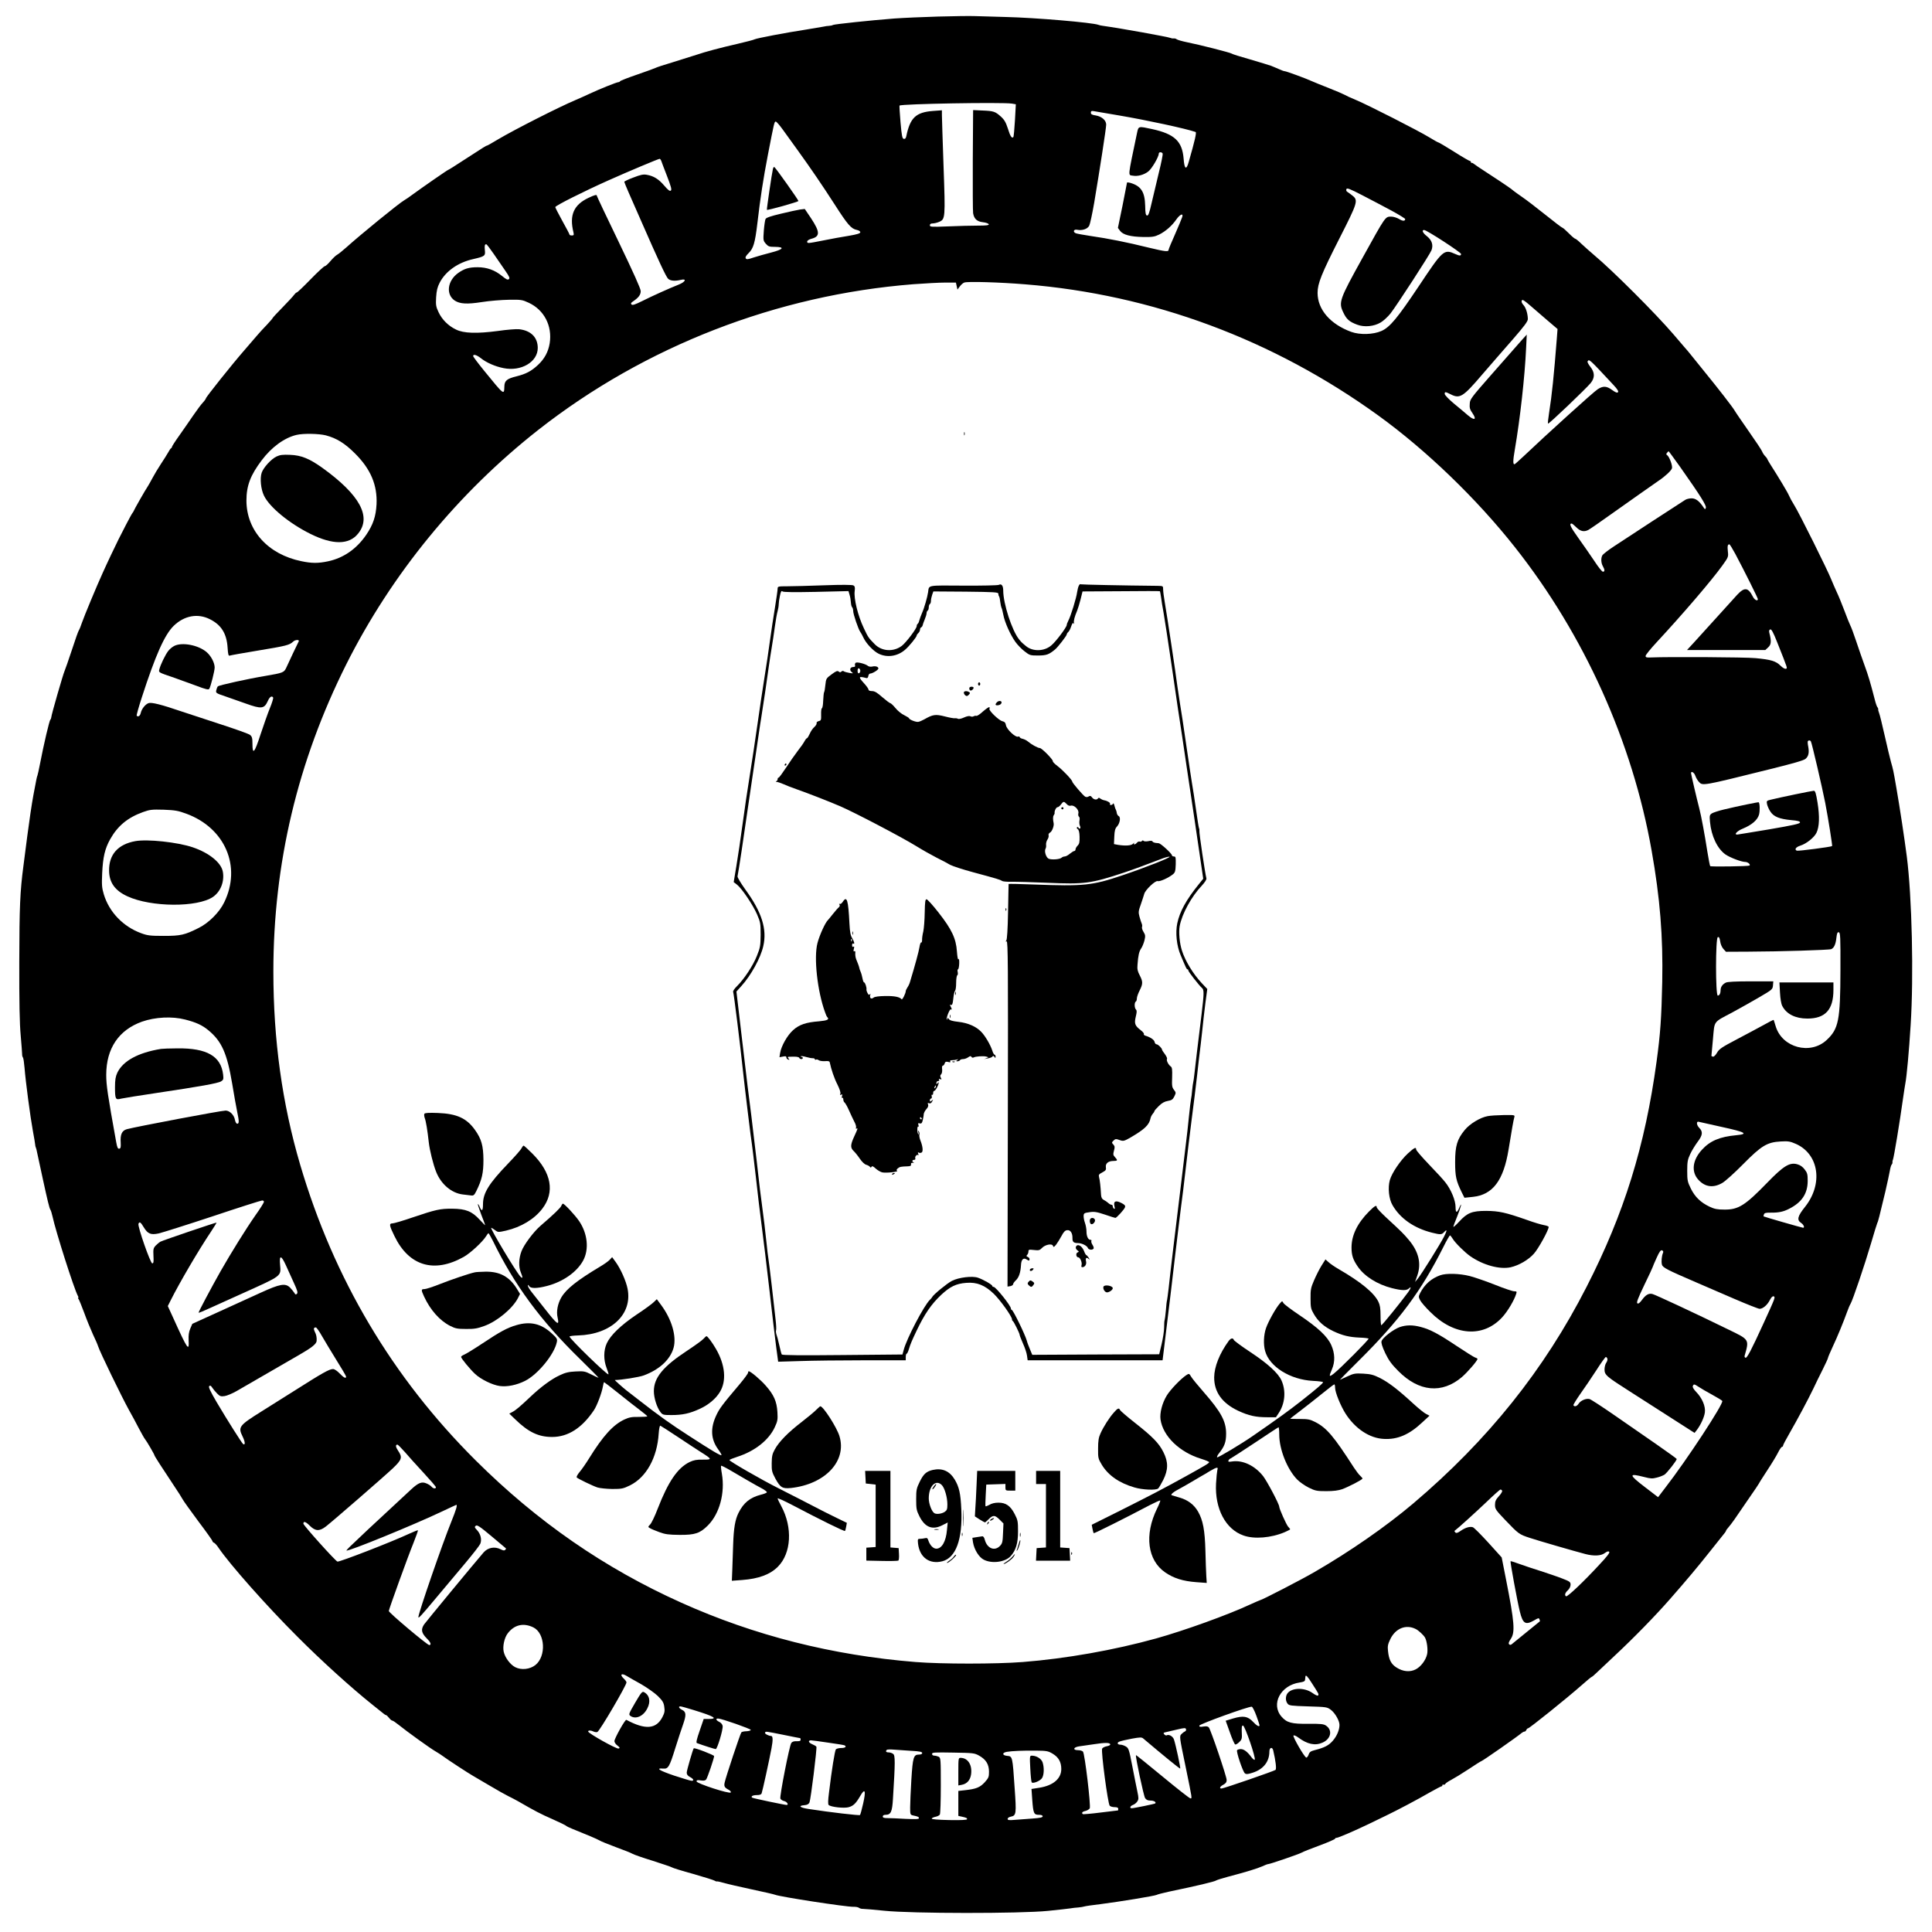 <?xml version="1.0" standalone="no"?>
<!DOCTYPE svg PUBLIC "-//W3C//DTD SVG 20010904//EN"
 "http://www.w3.org/TR/2001/REC-SVG-20010904/DTD/svg10.dtd">
<svg version="1.0" xmlns="http://www.w3.org/2000/svg"
 width="1764pt" height="1764pt" viewBox="0 0 1764 1764"
 preserveAspectRatio="xMidYMid meet">

<g transform="translate(0,1764) scale(0.1,-0.1)"
fill="#000000" stroke="none">
<path d="M8570 17489 c-140 -4 -322 -12 -405 -18 -221 -17 -548 -52 -560 -59
-5 -4 -21 -7 -35 -8 -14 0 -36 -4 -50 -7 -14 -3 -86 -15 -160 -27 -179 -27
-451 -79 -470 -89 -8 -5 -78 -23 -155 -41 -162 -37 -296 -73 -375 -100 -30
-10 -125 -40 -210 -66 -85 -25 -159 -50 -165 -54 -5 -3 -80 -31 -165 -60 -85
-29 -156 -57 -158 -61 -2 -5 -9 -9 -15 -9 -16 0 -177 -65 -262 -105 -38 -18
-99 -45 -134 -60 -145 -61 -551 -267 -703 -357 -53 -32 -99 -58 -103 -58 -7 0
-21 -9 -228 -143 -65 -43 -120 -77 -123 -77 -6 0 -238 -161 -324 -224 -30 -23
-66 -47 -80 -55 -46 -26 -397 -312 -527 -429 -35 -31 -73 -62 -85 -68 -13 -7
-40 -33 -61 -58 -21 -25 -44 -46 -51 -46 -7 0 -66 -54 -130 -120 -64 -66 -121
-120 -126 -120 -5 0 -16 -10 -24 -21 -8 -12 -55 -63 -105 -114 -50 -51 -91
-95 -91 -98 0 -3 -24 -31 -52 -61 -29 -30 -70 -74 -90 -98 -20 -24 -73 -85
-118 -137 -110 -126 -350 -427 -350 -438 0 -4 -12 -22 -27 -38 -16 -16 -55
-69 -88 -117 -33 -48 -90 -131 -127 -183 -38 -53 -68 -100 -68 -105 0 -4 -3
-10 -7 -12 -5 -1 -17 -19 -27 -38 -11 -19 -41 -68 -68 -108 -26 -40 -60 -96
-75 -125 -15 -28 -35 -64 -44 -78 -21 -30 -129 -220 -129 -226 0 -2 -5 -9 -10
-16 -6 -7 -32 -55 -59 -107 -27 -52 -58 -113 -69 -135 -19 -37 -109 -226 -144
-305 -55 -120 -171 -400 -189 -453 -11 -34 -25 -67 -29 -72 -5 -6 -34 -87 -64
-180 -31 -94 -61 -179 -66 -190 -12 -24 -122 -404 -122 -425 -1 -8 -4 -17 -8
-20 -9 -7 -60 -223 -96 -410 -9 -47 -19 -92 -22 -100 -7 -19 -7 -20 -37 -179
-14 -74 -39 -243 -56 -375 -17 -133 -33 -254 -35 -271 -31 -234 -37 -376 -38
-875 -1 -375 3 -568 13 -675 7 -82 13 -159 13 -170 -1 -10 3 -24 7 -30 5 -5
11 -48 15 -95 10 -127 53 -450 76 -575 11 -60 21 -117 21 -125 0 -8 3 -22 7
-30 3 -8 7 -22 8 -30 2 -8 8 -37 14 -65 6 -27 25 -113 41 -190 42 -193 60
-268 69 -280 4 -5 13 -32 19 -60 31 -143 196 -659 231 -725 6 -11 8 -20 4 -20
-3 0 -2 -6 4 -12 5 -7 28 -63 51 -125 22 -61 58 -149 79 -195 22 -46 43 -94
47 -108 14 -48 217 -466 283 -585 25 -44 65 -118 89 -165 25 -47 50 -92 57
-100 16 -19 86 -140 86 -147 0 -7 66 -109 175 -273 39 -58 76 -116 83 -130 7
-14 71 -103 142 -199 72 -95 130 -177 130 -182 0 -6 6 -12 14 -15 8 -3 27 -24
42 -47 101 -149 438 -530 719 -810 221 -222 493 -468 687 -623 51 -41 98 -79
105 -84 7 -6 15 -10 19 -10 3 0 15 -11 26 -25 11 -14 24 -25 30 -25 6 0 31
-17 57 -38 70 -57 290 -216 338 -243 22 -13 52 -32 65 -42 38 -29 240 -161
278 -182 19 -11 89 -52 155 -91 66 -39 140 -81 165 -93 25 -12 65 -33 90 -47
154 -89 207 -117 315 -164 66 -29 122 -57 125 -61 3 -4 28 -16 55 -27 123 -49
229 -94 249 -106 11 -8 80 -35 151 -62 72 -26 139 -53 150 -60 11 -7 94 -36
185 -64 91 -29 170 -56 175 -60 6 -5 93 -32 195 -60 102 -29 190 -57 196 -62
7 -5 16 -8 20 -6 5 1 34 -5 64 -14 30 -9 143 -35 250 -58 107 -23 205 -45 217
-50 47 -19 646 -111 716 -110 22 1 45 -4 51 -10 7 -5 24 -10 37 -9 13 0 101
-7 194 -17 248 -26 1238 -27 1495 -1 96 10 189 20 205 23 17 3 48 7 70 8 22 2
47 6 55 9 8 3 74 13 145 21 179 23 497 75 516 85 9 5 60 18 115 30 255 53 415
91 429 102 6 4 53 19 105 33 168 44 271 76 316 96 23 11 47 20 53 20 17 0 285
92 306 105 11 7 84 36 163 65 78 29 142 57 142 62 0 4 6 8 14 8 16 0 164 64
291 125 50 24 124 60 165 80 96 46 284 145 401 213 50 28 96 52 100 52 5 0 9
5 9 11 0 5 4 8 9 4 6 -3 13 1 18 8 4 7 28 23 53 36 25 13 96 56 158 97 61 41
114 74 117 74 9 0 326 221 372 260 7 5 17 10 23 10 6 0 13 7 16 15 4 8 11 15
16 15 13 0 361 280 484 389 51 45 94 81 98 81 3 0 26 19 50 43 24 23 95 89
156 147 176 164 373 366 508 520 149 170 255 296 365 435 70 88 131 165 137
172 5 7 10 15 10 18 0 3 9 16 20 28 11 12 36 45 55 72 19 28 77 112 129 188
53 76 96 140 96 142 0 3 34 56 75 119 41 62 86 136 100 165 14 28 30 51 36 51
5 0 9 5 9 11 0 6 26 56 58 111 73 127 172 312 218 408 19 41 57 119 85 174 27
54 49 102 49 107 0 5 19 51 43 102 43 91 98 225 133 322 10 28 23 59 30 70 20
32 132 364 188 555 28 96 54 180 57 185 7 11 19 59 73 285 18 80 37 165 41
190 4 25 11 50 16 56 6 7 9 16 8 20 -1 5 0 16 4 24 10 26 62 341 93 564 9 61
18 122 21 136 12 62 33 287 48 530 29 449 12 1174 -35 1540 -22 169 -64 448
-95 625 -28 163 -29 166 -50 240 -8 28 -33 133 -56 235 -23 102 -46 196 -52
210 -6 14 -9 29 -8 34 1 4 -2 13 -8 20 -5 6 -16 38 -24 71 -39 151 -59 219
-93 311 -20 55 -54 153 -76 219 -22 66 -46 131 -54 145 -7 14 -32 75 -54 135
-23 61 -54 137 -70 170 -15 33 -38 85 -50 115 -30 78 -297 615 -338 678 -19
30 -40 69 -48 88 -12 29 -95 167 -173 289 -14 22 -25 43 -26 46 0 3 -8 14 -18
24 -10 10 -23 29 -28 43 -5 13 -60 96 -122 184 -61 88 -120 173 -130 191 -21
35 -144 194 -285 367 -51 63 -104 129 -117 145 -13 17 -38 46 -55 65 -17 19
-62 72 -101 118 -161 188 -557 584 -724 723 -38 33 -91 79 -117 104 -25 25
-50 45 -55 45 -5 0 -32 22 -59 50 -27 27 -53 50 -57 50 -5 0 -76 54 -158 120
-82 66 -178 139 -212 162 -34 24 -67 47 -74 53 -7 5 -18 15 -25 20 -22 17
-156 107 -242 162 -45 29 -88 58 -96 65 -8 7 -18 12 -22 11 -5 -2 -8 2 -8 7 0
6 -4 10 -9 10 -5 0 -71 38 -145 85 -75 47 -139 85 -144 85 -4 0 -41 21 -82 46
-96 59 -559 295 -669 341 -47 19 -94 41 -105 48 -12 7 -75 34 -141 60 -66 26
-138 55 -160 65 -54 25 -232 90 -245 90 -6 0 -27 7 -48 17 -20 9 -39 17 -42
18 -3 1 -18 7 -34 14 -16 6 -102 32 -190 58 -89 25 -166 49 -171 54 -12 9
-290 80 -410 104 -44 9 -85 21 -92 27 -6 5 -17 8 -25 7 -7 -1 -20 0 -28 4 -33
12 -447 87 -625 112 -11 1 -27 5 -35 8 -52 21 -581 66 -850 72 -107 3 -231 7
-275 8 -44 2 -195 0 -335 -4z m670 -795 l35 -6 -8 -146 c-5 -81 -11 -150 -15
-154 -14 -14 -28 8 -50 79 -18 55 -31 79 -63 108 -52 47 -67 52 -169 56 l-85
4 -3 -455 c-1 -250 0 -469 3 -487 9 -52 36 -76 90 -82 27 -3 50 -12 53 -18 3
-10 -22 -13 -101 -13 -57 0 -179 -3 -270 -7 -151 -6 -167 -5 -167 10 0 11 8
17 25 17 14 0 41 6 59 14 57 24 58 33 41 507 -8 233 -15 444 -15 468 l0 44
-81 -6 c-157 -12 -209 -62 -244 -230 -4 -20 -11 -27 -23 -25 -14 3 -19 26 -30
152 -7 82 -11 150 -9 152 16 16 939 32 1027 18z m983 -109 c247 -42 604 -119
693 -150 11 -3 -6 -77 -62 -272 -22 -80 -40 -69 -47 28 -13 159 -82 225 -286
270 -128 28 -126 28 -139 -33 -87 -417 -84 -384 -39 -392 45 -8 101 7 141 38
32 24 96 133 96 163 0 17 29 17 36 0 2 -7 -13 -85 -35 -172 -21 -88 -51 -213
-66 -278 -21 -92 -30 -117 -42 -115 -12 2 -16 21 -17 88 -3 128 -37 182 -138
211 -15 4 -28 5 -28 1 0 -3 -19 -98 -41 -210 l-42 -203 20 -27 c27 -36 95 -54
213 -56 82 -1 102 2 145 23 59 30 116 80 156 138 33 47 66 60 53 21 -4 -13
-33 -83 -65 -156 -33 -73 -59 -137 -59 -142 0 -21 -27 -18 -182 19 -197 49
-374 84 -528 106 -63 9 -125 21 -137 25 -30 12 -20 39 12 32 47 -9 94 7 110
37 8 16 28 109 45 207 50 297 110 684 110 716 0 40 -41 75 -96 84 -34 5 -44
11 -44 25 0 15 6 18 28 14 15 -3 121 -21 235 -40z m-3076 -128 c28 -39 89
-124 135 -187 119 -165 219 -311 341 -500 116 -181 149 -219 199 -229 19 -4
33 -13 33 -21 0 -11 -28 -20 -105 -33 -58 -9 -162 -28 -231 -42 -147 -29 -149
-29 -149 -10 0 8 16 19 39 25 80 21 79 62 -5 189 l-56 83 -43 -5 c-23 -4 -102
-20 -174 -38 -93 -22 -134 -36 -141 -48 -5 -10 -12 -58 -16 -107 -6 -86 -6
-91 18 -119 23 -26 32 -29 84 -29 93 -1 77 -23 -36 -52 -52 -13 -124 -34 -159
-45 -52 -18 -65 -19 -72 -8 -6 10 3 25 26 48 44 42 59 94 80 271 27 232 54
408 96 625 57 294 59 305 72 305 7 0 35 -33 64 -73z m-1110 -284 c3 -10 27
-73 53 -140 37 -96 45 -125 35 -133 -9 -8 -25 4 -60 45 -50 59 -96 88 -159 99
-32 6 -56 1 -123 -25 -46 -17 -83 -35 -83 -39 0 -4 18 -47 39 -96 22 -49 74
-168 116 -264 158 -361 227 -509 246 -526 21 -19 64 -22 117 -9 55 13 40 -19
-20 -43 -81 -32 -244 -105 -337 -152 -63 -31 -86 -39 -95 -30 -8 9 -5 16 14
28 50 34 70 60 70 94 0 22 -66 168 -200 447 -110 227 -200 418 -200 422 0 15
-18 10 -76 -17 -136 -64 -177 -158 -138 -316 5 -24 3 -28 -15 -28 -11 0 -21 3
-21 8 0 4 -29 60 -65 124 -36 65 -65 122 -65 127 0 13 259 143 485 244 181 81
455 196 468 197 4 0 10 -8 14 -17z m6666 -455 c70 -38 127 -73 127 -78 0 -20
-23 -20 -55 0 -20 12 -52 22 -72 22 -56 0 -49 9 -263 -377 -210 -379 -220
-405 -175 -498 29 -62 55 -85 128 -112 64 -24 151 -16 212 20 25 14 66 52 91
83 58 75 359 538 374 577 18 48 4 91 -40 127 -40 31 -52 58 -27 58 23 0 337
-204 337 -219 0 -18 -14 -18 -53 0 -103 46 -112 38 -331 -291 -198 -296 -265
-377 -343 -412 -75 -33 -196 -37 -276 -8 -191 70 -307 204 -307 356 0 85 35
173 199 496 166 326 173 348 122 390 -15 12 -36 28 -46 34 -12 6 -16 16 -12
27 5 13 28 5 144 -55 76 -39 195 -102 266 -140z m-8196 -395 c33 -49 81 -118
106 -154 38 -55 44 -69 33 -78 -10 -9 -24 -2 -62 29 -66 54 -138 80 -223 80
-79 0 -120 -12 -177 -52 -100 -71 -115 -198 -31 -253 47 -30 112 -34 246 -13
69 11 180 20 246 21 113 2 124 0 182 -27 141 -65 217 -211 192 -370 -13 -79
-47 -142 -107 -198 -60 -56 -108 -82 -196 -104 -89 -22 -110 -40 -111 -94 -2
-79 -2 -79 -182 142 -57 70 -103 131 -103 137 0 20 32 11 70 -19 51 -41 131
-76 207 -91 161 -33 313 56 313 184 0 96 -62 159 -170 171 -25 3 -112 -4 -195
-16 -190 -25 -311 -22 -381 13 -70 33 -128 91 -159 157 -24 51 -27 66 -23 137
4 61 11 92 32 133 54 105 167 185 305 216 108 25 114 29 108 82 -4 42 -1 54
13 54 4 0 34 -39 67 -87z m4853 -279 c1160 -93 2264 -503 3225 -1198 438 -317
897 -759 1246 -1201 634 -802 1074 -1779 1249 -2771 77 -434 105 -785 97
-1199 -7 -330 -17 -474 -52 -730 -105 -769 -296 -1385 -639 -2055 -387 -758
-900 -1398 -1581 -1976 -248 -210 -579 -440 -901 -626 -114 -67 -484 -258
-498 -258 -3 0 -43 -18 -90 -39 -203 -95 -606 -240 -861 -311 -382 -106 -822
-184 -1217 -215 -243 -19 -741 -19 -978 0 -759 61 -1473 242 -2140 542 -701
315 -1315 740 -1876 1298 -761 757 -1296 1659 -1603 2700 -165 560 -245 1140
-245 1765 0 986 222 1919 666 2805 414 824 1018 1562 1753 2140 974 764 2178
1232 3425 1330 107 8 239 15 292 15 l96 0 7 -32 7 -32 21 28 c11 15 29 32 41
36 26 12 326 3 556 -16z m4773 -333 l88 -75 -6 -80 c-27 -344 -45 -522 -71
-685 -8 -51 -13 -96 -10 -99 7 -6 346 318 390 371 39 49 38 96 -4 149 -17 21
-28 43 -25 48 15 24 13 25 235 -213 38 -40 50 -61 43 -68 -8 -8 -23 -2 -53 20
-51 37 -82 39 -131 8 -33 -19 -476 -421 -677 -612 -41 -38 -77 -71 -82 -73
-17 -6 -17 29 1 133 48 279 91 664 103 925 l6 125 -41 -45 c-22 -25 -68 -77
-102 -116 -34 -39 -123 -140 -198 -225 -158 -180 -177 -205 -179 -239 -4 -45
0 -57 26 -95 39 -58 16 -67 -43 -17 -26 23 -85 72 -130 109 -45 38 -82 76 -82
86 -1 22 6 21 54 -3 84 -43 113 -25 287 179 79 91 205 237 281 323 106 122
137 164 137 185 -1 50 -18 104 -40 128 -14 15 -20 30 -16 40 5 14 20 5 79 -46
39 -34 112 -96 160 -138z m-11158 -1046 c98 -26 173 -72 266 -165 144 -143
205 -289 197 -464 -6 -111 -31 -186 -94 -279 -89 -130 -208 -212 -349 -242
-90 -19 -148 -19 -243 1 -304 62 -501 279 -502 553 0 135 36 232 140 369 90
120 207 205 317 231 62 15 204 12 268 -4z m12368 -292 c181 -257 240 -350 232
-370 -6 -16 -8 -16 -23 7 -37 55 -69 80 -107 80 -19 0 -46 -6 -58 -14 -43 -27
-553 -359 -650 -424 -54 -35 -102 -73 -107 -83 -14 -25 -12 -70 5 -99 18 -32
19 -50 0 -50 -8 0 -43 44 -78 98 -36 53 -101 148 -146 210 -73 102 -87 132
-61 132 4 0 24 -16 43 -35 37 -37 71 -44 110 -23 12 6 105 70 207 143 173 123
384 271 433 305 60 40 118 94 123 115 6 25 -25 107 -45 120 -9 5 -9 10 0 21 6
8 13 14 14 14 2 0 50 -66 108 -147z m501 -790 c85 -160 206 -403 206 -413 0
-23 -31 -8 -46 23 -43 85 -76 88 -144 15 -26 -29 -113 -124 -192 -212 -78 -87
-171 -188 -204 -225 l-61 -66 357 0 358 0 27 25 c27 26 30 55 10 131 -5 19 -2
28 8 32 11 4 27 -25 65 -121 98 -247 93 -232 78 -238 -9 -3 -29 8 -49 28 -42
42 -88 56 -229 69 -93 9 -793 13 -958 6 -36 -2 -45 1 -45 14 0 9 46 66 101
125 234 252 501 563 598 698 57 79 58 82 52 132 -5 48 -2 64 14 64 4 0 28 -39
54 -87z m-13927 -597 c104 -52 153 -132 161 -259 4 -62 8 -77 19 -73 8 3 124
24 258 46 261 43 288 50 322 82 20 19 61 19 50 1 -3 -5 -26 -53 -52 -108 -26
-55 -54 -115 -62 -133 -20 -42 -29 -46 -188 -73 -163 -27 -425 -85 -436 -96
-4 -4 -11 -20 -14 -34 -6 -26 -4 -28 82 -57 48 -17 133 -47 188 -66 142 -51
168 -48 200 23 17 39 37 52 49 32 3 -5 -10 -49 -30 -97 -20 -49 -58 -158 -86
-242 -54 -167 -73 -188 -73 -83 0 53 -4 66 -22 81 -12 10 -136 54 -275 99
-139 45 -298 98 -353 116 -181 62 -273 85 -299 75 -30 -11 -63 -53 -71 -90 -6
-27 -23 -38 -37 -25 -3 4 18 79 47 168 125 386 208 572 291 653 97 94 221 116
331 60z m14617 -1115 c9 -14 103 -418 131 -561 27 -140 67 -392 63 -395 -10
-8 -309 -47 -322 -42 -25 10 -9 33 32 46 55 17 126 74 147 117 27 56 30 149
10 275 -14 86 -21 109 -34 109 -15 0 -306 -60 -395 -82 -36 -9 -38 -11 -32
-41 4 -17 17 -48 31 -68 30 -46 83 -67 190 -77 60 -5 80 -11 80 -21 0 -12 -64
-26 -280 -63 -154 -26 -286 -47 -293 -48 -33 -1 -2 33 50 54 83 34 135 79 149
129 9 35 7 102 -3 112 -3 3 -189 -35 -318 -66 -46 -11 -95 -27 -109 -35 -22
-15 -23 -21 -18 -78 12 -131 68 -246 142 -298 43 -29 145 -68 181 -68 23 0 51
-25 37 -33 -12 -7 -351 -12 -358 -5 -3 3 -15 63 -26 132 -24 155 -55 323 -74
396 -24 92 -75 311 -75 321 0 23 30 5 39 -24 7 -19 21 -43 32 -55 35 -38 26
-40 649 115 211 52 312 81 326 95 27 24 34 56 24 111 -5 23 -6 45 -4 49 7 11
22 10 28 -1z m-14834 -660 c355 -130 507 -483 347 -810 -43 -90 -141 -188
-232 -233 -129 -65 -165 -73 -320 -73 -123 0 -148 3 -205 24 -165 60 -293 193
-342 355 -18 61 -20 84 -15 195 7 146 25 222 72 307 69 123 160 199 302 250
62 22 79 24 188 21 103 -4 132 -9 205 -36z m15104 -1431 c-1 -456 -17 -534
-125 -635 -149 -140 -407 -71 -466 124 -9 31 -18 57 -19 59 -1 2 -42 -19 -90
-46 -49 -27 -160 -86 -247 -132 -137 -72 -161 -88 -180 -122 -12 -21 -28 -37
-36 -36 -8 2 -15 5 -15 8 0 3 6 72 14 153 16 172 -2 148 180 245 63 34 171 95
240 135 122 71 125 74 128 110 l3 37 -206 0 c-138 0 -214 -4 -228 -12 -30 -15
-46 -39 -47 -65 0 -32 -10 -53 -26 -53 -21 0 -21 525 0 533 11 5 17 -5 22 -38
3 -25 16 -55 30 -70 l23 -25 203 1 c292 1 740 15 758 23 26 11 41 46 47 103 5
42 9 53 22 51 14 -3 16 -39 15 -348z m-15113 -449 c101 -26 155 -51 212 -98
122 -101 170 -210 217 -488 17 -104 38 -221 46 -258 18 -85 18 -107 0 -107 -8
0 -17 15 -21 36 -8 44 -48 84 -85 84 -40 0 -817 -147 -902 -170 -45 -13 -61
-48 -56 -122 2 -42 0 -53 -13 -56 -13 -2 -19 10 -28 60 -78 432 -91 519 -91
614 0 241 114 410 327 486 120 42 275 50 394 19z m14032 -981 c216 -47 245
-64 130 -75 -151 -14 -239 -51 -314 -133 -87 -95 -99 -202 -31 -275 61 -66
136 -75 217 -28 28 16 113 93 190 171 168 170 219 201 344 208 69 4 85 1 140
-23 210 -95 248 -366 81 -575 -68 -85 -76 -119 -35 -146 23 -15 35 -44 18 -44
-9 0 -357 100 -361 104 -1 2 0 10 4 19 4 12 19 16 62 15 70 -1 115 8 167 35
115 58 169 137 170 253 0 62 -3 75 -28 107 -18 24 -41 40 -68 47 -69 19 -125
-15 -275 -170 -201 -207 -262 -245 -389 -244 -65 0 -90 5 -135 26 -81 38 -134
89 -172 166 -30 61 -33 74 -33 162 0 82 4 103 27 152 14 31 45 81 67 111 48
63 51 94 15 130 -26 27 -27 64 -1 54 6 -2 101 -23 210 -47z m-13313 -683 c0
-7 -34 -62 -77 -122 -90 -129 -222 -342 -318 -510 -85 -150 -206 -378 -202
-381 2 -2 46 16 98 40 51 23 186 84 299 135 370 167 356 156 347 264 -8 90 10
89 53 -5 18 -40 51 -113 73 -161 32 -69 38 -90 28 -100 -10 -9 -15 -8 -23 8
-7 11 -25 33 -40 49 -43 42 -91 34 -268 -47 -80 -36 -253 -115 -384 -175
l-240 -109 -19 -44 c-13 -31 -17 -62 -15 -103 6 -112 -8 -92 -142 204 l-48
105 25 50 c82 164 257 462 369 629 29 44 52 81 51 83 -4 3 -488 -161 -512
-174 -11 -6 -31 -23 -44 -36 -21 -23 -23 -33 -20 -94 3 -55 1 -68 -11 -68 -17
0 -135 338 -126 361 9 23 20 16 48 -31 37 -61 64 -72 136 -57 31 7 253 77 492
156 239 80 443 145 453 145 9 1 17 -5 17 -12z m12774 -466 c-12 -27 -17 -79
-10 -107 7 -28 47 -48 316 -164 74 -32 230 -99 345 -149 116 -50 220 -91 231
-91 30 0 71 35 94 81 13 25 25 36 34 33 17 -7 17 -8 -91 -244 -113 -247 -152
-322 -166 -317 -7 3 -10 11 -8 18 43 149 44 147 -142 237 -321 157 -674 321
-699 327 -34 9 -62 -7 -97 -55 -19 -26 -32 -36 -41 -30 -10 6 4 44 63 167 43
88 77 162 77 165 0 3 16 40 35 82 26 58 38 74 50 70 10 -4 14 -12 9 -23z
m-12245 -759 c24 -42 84 -141 132 -219 49 -78 89 -146 89 -152 0 -21 -21 -11
-59 29 -22 23 -47 40 -60 40 -34 0 -93 -33 -356 -200 -71 -45 -206 -130 -299
-188 -204 -128 -214 -141 -171 -228 24 -49 26 -82 5 -69 -11 7 -145 219 -242
383 -59 101 -76 138 -68 146 9 8 16 5 28 -14 9 -14 29 -38 45 -54 24 -24 33
-28 67 -23 22 3 72 24 112 47 127 74 449 260 564 326 122 70 163 103 165 131
2 32 -3 58 -17 84 -13 27 -10 39 10 39 6 0 31 -35 55 -78z m11737 -207 c3 -8
-1 -24 -10 -37 -9 -12 -16 -40 -16 -61 0 -51 15 -64 235 -204 99 -64 272 -174
384 -246 l203 -130 19 24 c37 48 69 118 75 162 8 56 -25 133 -80 189 -22 23
-34 43 -30 52 8 21 13 20 54 -7 19 -13 74 -45 122 -71 48 -26 90 -52 93 -57
15 -23 -326 -542 -519 -791 l-67 -88 -120 92 c-150 115 -151 129 -6 92 58 -15
74 -16 115 -5 26 6 57 19 70 27 22 15 113 130 111 143 0 3 -82 62 -181 131
-100 69 -274 189 -387 268 -113 78 -215 145 -228 148 -31 8 -81 -13 -100 -43
-15 -23 -37 -30 -47 -14 -3 4 26 51 63 104 38 53 104 151 147 217 42 66 81
120 86 120 5 0 11 -7 14 -15z m-10980 -852 c32 -38 109 -123 171 -190 62 -67
113 -126 113 -132 0 -17 -26 -13 -41 6 -8 9 -28 22 -46 29 -42 18 -73 6 -138
-54 -27 -26 -111 -103 -185 -172 -74 -69 -169 -157 -210 -195 -41 -39 -103
-97 -137 -130 -35 -32 -61 -60 -60 -62 13 -12 613 233 876 358 68 32 125 59
127 59 12 0 -1 -44 -45 -153 -83 -205 -301 -836 -301 -872 0 -15 27 14 164
178 79 95 199 237 266 317 67 80 128 158 135 174 16 38 4 90 -30 126 -22 23
-24 29 -11 39 12 10 37 -6 143 -95 70 -59 130 -109 132 -111 3 -2 0 -8 -6 -14
-8 -8 -20 -6 -41 5 -55 28 -117 17 -157 -29 -74 -85 -524 -630 -543 -657 -31
-47 -24 -78 26 -129 35 -34 43 -59 21 -59 -18 0 -369 295 -369 311 0 14 174
496 224 618 25 63 44 116 42 119 -2 2 -39 -13 -83 -33 -161 -75 -636 -259
-652 -253 -21 8 -311 331 -311 346 0 26 21 19 58 -18 51 -51 89 -53 148 -7 69
54 533 457 611 531 83 79 89 100 48 160 -23 34 -26 56 -6 56 4 0 34 -30 67
-67z m10019 -353 c4 -6 -9 -29 -29 -50 -29 -32 -36 -48 -36 -80 0 -38 7 -48
93 -138 123 -129 128 -132 226 -164 78 -26 410 -122 506 -147 76 -20 143 -17
176 8 22 16 34 20 42 12 7 -7 -20 -43 -92 -119 -138 -150 -290 -294 -302 -287
-16 10 -10 31 16 55 15 14 25 35 25 51 0 25 -7 30 -77 57 -43 17 -130 46 -194
67 -64 20 -151 49 -195 65 -43 16 -80 28 -82 25 -5 -4 63 -373 85 -460 27
-110 51 -125 130 -80 38 23 44 24 49 10 4 -9 5 -17 3 -19 -7 -6 -243 -198
-257 -209 -9 -7 -16 -7 -23 0 -8 8 -3 22 15 49 41 60 34 150 -43 541 l-40 203
-122 135 c-68 74 -131 138 -142 141 -27 8 -67 -3 -110 -33 -28 -20 -41 -23
-49 -15 -7 7 -10 13 -7 15 28 20 190 167 287 259 67 65 127 118 132 118 5 0
12 -5 15 -10z m-8845 -1249 c107 -53 119 -262 19 -343 -50 -40 -129 -49 -185
-20 -45 23 -93 87 -105 141 -11 49 6 128 37 168 60 79 144 98 234 54z m8055
-14 c26 -12 74 -57 86 -79 18 -32 28 -114 19 -152 -12 -54 -57 -114 -104 -138
-52 -27 -116 -21 -174 16 -50 31 -71 72 -79 152 -5 44 -1 62 21 108 48 99 143
137 231 93z m-7070 -505 c55 -32 123 -80 152 -108 42 -42 53 -59 58 -98 6 -39
3 -55 -17 -94 -57 -110 -156 -118 -329 -25 -11 6 -109 -170 -109 -194 0 -12
12 -30 28 -41 23 -18 24 -22 10 -27 -17 -7 -278 139 -278 156 0 12 27 11 50
-1 10 -5 26 -7 34 -4 21 8 266 426 266 453 0 7 -12 23 -26 36 -37 35 -21 51
24 25 20 -12 81 -47 137 -78z m6126 5 c61 -95 61 -95 54 -107 -4 -6 -25 3 -51
22 -77 55 -201 49 -234 -11 -14 -28 -12 -63 6 -86 14 -18 30 -20 188 -25 169
-5 173 -6 208 -32 38 -29 78 -99 78 -137 0 -46 -24 -103 -62 -146 -38 -43 -76
-62 -166 -85 -35 -9 -46 -17 -54 -41 -6 -16 -15 -28 -22 -26 -18 6 -125 191
-116 201 5 4 23 -3 42 -17 84 -63 155 -78 223 -48 78 34 94 115 31 156 -20 14
-50 17 -160 16 -154 -2 -197 10 -245 65 -100 114 -9 287 165 312 39 6 49 11
50 27 1 11 2 23 3 28 3 19 20 1 62 -66z m-5646 -241 c189 -58 226 -81 132 -81
l-42 0 -37 -108 c-27 -77 -34 -109 -25 -112 56 -21 163 -55 172 -55 14 0 68
179 63 211 -2 14 -14 29 -30 37 -31 15 -37 32 -10 31 32 -1 297 -94 297 -104
0 -5 -17 -11 -39 -12 -21 0 -42 -5 -47 -10 -9 -9 -143 -410 -153 -460 -7 -33
0 -45 36 -64 16 -8 24 -19 20 -25 -10 -16 -312 82 -312 101 0 12 8 14 38 9 26
-4 41 -2 49 8 12 14 73 194 73 214 0 10 -179 79 -186 71 -8 -9 -64 -202 -64
-222 0 -17 9 -29 30 -40 33 -17 40 -36 13 -34 -10 0 -81 22 -158 47 -133 45
-174 70 -100 64 46 -4 57 14 111 188 25 80 57 177 71 216 30 86 28 114 -9 132
-29 14 -38 32 -15 32 6 0 62 -15 122 -34z m5136 -51 c16 -44 29 -83 29 -87 0
-19 -26 -5 -59 31 -48 51 -89 58 -181 31 l-69 -21 38 -106 c20 -59 43 -109 49
-111 6 -2 23 8 38 23 23 23 25 32 22 88 -2 49 0 62 11 62 17 0 120 -299 107
-312 -4 -4 -17 6 -29 22 -37 50 -69 75 -98 75 -15 0 -31 -5 -34 -10 -9 -14 52
-195 71 -211 12 -10 26 -9 70 5 99 31 154 101 154 194 0 38 27 45 35 10 23
-98 31 -169 21 -178 -14 -11 -474 -170 -493 -170 -23 0 -14 19 17 35 22 12 30
23 30 43 0 31 -145 459 -163 480 -8 10 -23 12 -49 8 -29 -5 -38 -3 -38 8 0 14
451 177 479 173 7 -1 26 -38 42 -82z m-651 -143 c-7 -3 -21 -13 -31 -23 -22
-22 -22 -20 38 -309 60 -293 58 -280 42 -280 -8 0 -122 90 -254 199 -132 109
-241 197 -243 196 -8 -7 70 -372 83 -392 11 -17 25 -23 50 -23 30 0 54 -14 43
-26 -5 -5 -195 -44 -214 -44 -23 0 -16 20 10 30 14 5 32 19 40 32 13 20 13 31
1 88 -8 36 -28 140 -46 231 -30 156 -34 168 -60 183 -15 9 -36 16 -47 16 -31
0 -37 19 -10 29 13 5 63 17 111 26 77 14 91 14 105 2 189 -160 334 -278 338
-275 4 5 -39 210 -57 265 -10 30 -47 51 -68 38 -5 -2 -14 2 -21 10 -10 12 -7
15 12 19 12 3 59 14 103 24 71 17 80 17 84 3 2 -8 -2 -17 -9 -19z m-3666 -32
c82 -17 150 -30 152 -30 2 0 4 -7 4 -15 0 -10 -10 -14 -36 -13 -24 1 -41 -4
-49 -16 -17 -22 -108 -488 -100 -508 4 -9 20 -20 36 -23 25 -6 43 -35 21 -35
-18 0 -304 60 -313 66 -18 11 3 24 41 24 26 0 40 5 44 16 8 21 70 304 90 411
15 79 13 113 -4 113 -22 0 -61 21 -55 30 8 13 -2 14 169 -20z m407 -71 c79
-11 146 -22 151 -25 20 -12 5 -24 -31 -24 -21 0 -43 -6 -49 -12 -10 -13 -38
-188 -63 -396 -9 -70 -10 -105 -3 -112 19 -19 138 -32 181 -21 45 12 68 35
108 104 43 75 53 48 26 -70 -12 -54 -25 -101 -29 -105 -6 -6 -273 25 -467 55
-82 12 -102 30 -40 35 26 2 39 10 46 25 12 30 70 497 63 509 -4 6 -22 16 -41
24 -32 14 -37 34 -8 34 8 0 78 -9 156 -21z m2576 -15 c2 -7 -12 -15 -32 -18
-20 -4 -39 -14 -42 -22 -11 -28 52 -500 69 -521 6 -7 26 -13 44 -13 24 0 34
-5 34 -15 0 -8 -1 -15 -2 -15 -2 0 -73 -9 -157 -19 -85 -11 -159 -17 -163 -15
-16 10 -7 23 22 29 17 4 34 15 40 24 11 22 -45 498 -62 518 -6 7 -26 13 -44
13 -52 0 -45 27 9 35 23 3 83 12 132 19 103 16 147 16 152 0z m-1814 -60 c74
-4 97 -9 97 -20 0 -9 -11 -14 -30 -14 -49 0 -56 -25 -69 -230 -6 -102 -11
-215 -11 -252 0 -66 1 -68 28 -74 45 -10 52 -13 52 -25 0 -9 -31 -10 -122 -6
-66 4 -141 7 -165 7 -32 0 -43 4 -43 15 0 9 9 15 25 15 49 0 61 27 68 146 21
337 21 396 2 410 -10 8 -29 14 -42 14 -23 0 -30 10 -16 23 3 4 34 5 67 2 34
-3 105 -7 159 -11z m1288 -26 c54 -32 79 -76 79 -140 0 -88 -74 -151 -201
-171 l-71 -11 7 -100 c9 -123 15 -136 60 -136 23 0 35 -5 35 -14 0 -10 -23
-15 -92 -20 -51 -4 -123 -9 -160 -12 -56 -5 -68 -3 -68 9 0 8 13 17 29 20 50
10 52 25 35 263 -19 287 -20 288 -67 292 -47 4 -50 29 -4 37 51 8 143 12 262
11 101 -1 114 -3 156 -28z m-671 -18 c63 -35 90 -80 90 -147 0 -48 -4 -57 -40
-97 -43 -46 -77 -60 -177 -71 l-63 -7 0 -114 0 -114 28 -6 c45 -10 52 -13 52
-24 0 -7 -53 -10 -162 -8 -102 2 -162 7 -161 13 1 6 16 13 34 17 17 3 35 12
40 20 5 7 9 126 9 265 0 239 -1 253 -19 263 -11 5 -29 10 -40 10 -12 0 -21 6
-21 16 0 14 23 15 193 12 183 -3 194 -4 237 -28z"/>
<path d="M7057 16097 c-9 -35 -58 -370 -55 -373 7 -6 289 73 288 81 -1 11
-207 302 -220 310 -4 3 -10 -5 -13 -18z"/>
<path d="M8802 13680 c0 -14 2 -19 5 -12 2 6 2 18 0 25 -3 6 -5 1 -5 -13z"/>
<path d="M7525 12296 c-137 -5 -289 -9 -337 -9 -84 0 -88 -1 -88 -23 0 -12
-11 -89 -24 -170 -14 -82 -34 -219 -46 -304 -11 -85 -34 -236 -50 -335 -16
-99 -45 -295 -65 -435 -20 -140 -51 -349 -70 -465 -19 -115 -48 -313 -65 -440
-17 -126 -42 -297 -56 -379 l-25 -150 31 -24 c44 -35 144 -183 182 -270 31
-72 33 -84 33 -187 -1 -100 -4 -117 -34 -192 -35 -89 -117 -213 -182 -277 -23
-22 -38 -45 -35 -52 7 -18 66 -496 91 -734 12 -115 75 -637 80 -655 2 -11 18
-142 35 -290 16 -149 41 -355 55 -460 14 -104 45 -365 70 -580 24 -214 52
-450 62 -524 l18 -134 200 6 c110 4 372 7 583 7 l382 0 0 30 c0 17 4 30 8 30
5 0 14 19 21 43 14 46 24 70 70 167 73 153 134 242 223 326 82 77 138 104 230
111 98 8 170 -21 253 -101 59 -58 165 -206 165 -232 0 -7 3 -14 8 -16 8 -4 62
-112 62 -126 0 -6 14 -41 30 -78 17 -37 34 -87 37 -111 l6 -43 616 0 616 0 38
313 c21 171 56 463 77 647 22 184 46 385 54 445 9 61 27 211 41 335 14 124 39
329 55 455 17 127 39 309 50 405 10 96 22 191 24 210 3 19 12 100 21 180 8 80
22 202 31 273 l17 127 -50 53 c-78 83 -151 202 -181 297 -22 66 -31 171 -21
224 21 112 107 270 204 372 26 28 43 55 40 64 -11 39 -68 420 -64 435 1 6 0
17 -4 25 -3 8 -15 85 -27 170 -12 85 -28 191 -36 235 -7 44 -32 206 -54 360
-22 154 -47 321 -56 370 -8 50 -19 122 -24 160 -12 99 -97 663 -115 765 -8 47
-15 100 -15 118 0 32 0 32 -52 33 -315 3 -693 11 -699 14 -13 9 -26 -20 -34
-70 -7 -55 -58 -220 -81 -263 -8 -15 -14 -32 -14 -38 0 -20 -98 -151 -140
-186 -64 -56 -169 -59 -231 -8 -39 32 -43 36 -64 62 -65 80 -145 327 -145 446
0 45 -16 65 -40 52 -9 -5 -154 -8 -323 -7 -339 2 -313 7 -323 -60 -6 -43 -36
-148 -55 -189 -10 -23 -21 -54 -25 -68 -3 -14 -10 -29 -15 -32 -5 -3 -9 -12
-9 -21 0 -22 -96 -149 -136 -180 -76 -57 -182 -51 -247 15 -57 58 -60 62 -100
147 -54 113 -93 272 -83 340 4 32 1 43 -12 50 -11 6 -109 7 -267 1z m-73 -60
l295 7 10 -34 c6 -19 11 -50 12 -69 1 -19 6 -39 11 -44 6 -6 10 -21 10 -35 0
-29 48 -169 65 -191 6 -8 19 -31 28 -51 24 -53 92 -125 140 -148 77 -37 170
-24 239 35 37 30 108 118 108 132 0 5 7 15 15 22 8 7 15 21 15 30 0 10 5 20
11 22 5 2 11 10 13 18 1 8 10 32 19 54 9 21 17 47 17 57 0 10 5 21 10 24 6 3
10 17 10 30 0 13 5 27 10 30 6 3 10 16 10 29 0 13 5 37 11 55 l11 31 297 -2
c255 -3 296 -5 296 -18 0 -8 3 -20 7 -25 4 -6 9 -30 11 -52 3 -23 8 -46 11
-52 4 -5 11 -35 17 -65 12 -66 64 -183 111 -248 19 -26 56 -65 83 -85 46 -36
51 -38 124 -38 76 1 97 8 154 55 25 20 107 126 107 138 0 5 6 15 13 21 8 6 20
29 27 51 10 29 16 37 23 28 6 -9 7 -8 3 4 -5 17 5 57 29 113 7 17 21 63 31
102 l18 73 351 2 c192 2 352 2 355 0 2 -1 7 -26 11 -55 3 -29 14 -92 23 -142
9 -49 41 -261 72 -470 30 -209 57 -391 59 -405 29 -187 43 -280 81 -540 25
-168 57 -381 71 -475 14 -93 37 -253 52 -354 l27 -184 -41 -51 c-114 -141
-173 -248 -196 -356 -18 -86 -6 -205 31 -292 51 -121 55 -128 62 -128 5 0 8
-5 8 -11 0 -11 98 -136 123 -158 22 -17 21 -49 -2 -240 -27 -217 -59 -485 -66
-551 -3 -30 -8 -62 -10 -70 -2 -8 -7 -41 -10 -73 -2 -31 -7 -67 -10 -80 -3
-12 -12 -87 -20 -167 -8 -80 -19 -181 -25 -225 -5 -44 -28 -231 -50 -415 -48
-392 -97 -798 -110 -925 -6 -49 -12 -97 -14 -105 -3 -8 -8 -51 -11 -95 -4 -43
-9 -83 -11 -87 -3 -4 -5 -35 -5 -68 0 -33 -11 -102 -23 -153 l-22 -92 -579 -2
-580 -3 -22 53 c-12 28 -25 63 -28 77 -15 54 -125 280 -137 280 -4 0 -8 6 -8
13 0 25 -137 196 -157 197 -7 0 -13 4 -13 9 0 11 -81 58 -131 75 -51 18 -176
3 -238 -29 -43 -22 -170 -126 -180 -148 -1 -4 -11 -16 -21 -25 -54 -53 -212
-354 -239 -458 l-11 -41 -548 -5 c-380 -4 -549 -2 -554 5 -4 6 -14 45 -23 86
-9 42 -21 86 -26 98 -4 13 -6 29 -3 37 3 8 1 54 -5 102 -6 49 -22 188 -35 309
-14 121 -28 234 -31 250 -3 17 -10 73 -15 125 -14 131 -26 235 -45 375 -9 66
-23 176 -30 245 -8 69 -23 204 -35 300 -30 253 -28 242 -65 530 -8 69 -29 240
-45 380 -17 140 -36 305 -43 366 l-13 111 44 49 c88 96 177 258 201 365 36
155 -13 311 -164 518 -43 60 -73 111 -71 120 3 9 19 113 37 231 17 118 39 269
49 335 39 263 111 752 115 782 2 18 9 58 14 90 10 57 65 429 75 508 3 22 12
83 21 135 9 52 22 142 30 200 8 58 19 121 25 140 5 19 10 47 10 62 0 15 5 50
11 78 8 40 14 49 24 40 9 -7 104 -8 307 -4z"/>
<path d="M7812 11588 c-6 -6 -8 -17 -5 -24 3 -9 -2 -14 -16 -14 -29 0 -38 -27
-15 -46 17 -13 16 -14 -21 -8 -22 4 -45 10 -51 15 -6 5 -15 4 -22 -3 -8 -8
-15 -8 -25 1 -11 9 -25 3 -64 -26 -49 -36 -51 -39 -57 -96 -3 -32 -8 -63 -12
-68 -3 -5 -6 -39 -8 -76 -1 -37 -6 -68 -12 -70 -5 -2 -8 -27 -7 -57 1 -50 0
-55 -22 -60 -14 -4 -22 -12 -19 -19 2 -7 -7 -23 -21 -35 -14 -12 -33 -40 -42
-62 -10 -22 -21 -40 -25 -40 -4 0 -14 -12 -22 -27 -8 -16 -36 -56 -63 -90 -26
-34 -74 -103 -106 -152 -33 -50 -63 -91 -68 -91 -5 0 -9 -6 -9 -14 0 -8 -6
-17 -12 -19 -8 -3 -6 -6 4 -6 10 -1 37 -10 60 -20 24 -11 77 -32 118 -46 119
-42 301 -113 405 -158 133 -58 557 -280 690 -362 55 -34 138 -81 185 -105 47
-23 103 -53 125 -66 22 -12 117 -43 210 -68 223 -60 248 -68 263 -79 6 -5 45
-9 85 -8 39 1 187 -3 327 -9 343 -15 400 -7 700 92 70 23 236 84 338 124 35
14 71 24 80 22 21 -4 -221 -100 -433 -171 -272 -92 -352 -100 -802 -83 -128 5
-233 7 -234 5 0 -2 -3 -116 -5 -253 -3 -162 -9 -254 -16 -263 -8 -10 -8 -12 3
-8 12 4 14 -228 11 -1574 l-3 -1578 26 4 c14 3 25 11 25 17 0 7 11 23 25 36
28 26 43 71 47 138 2 51 21 71 49 54 24 -15 29 -15 29 2 0 8 -8 17 -17 20 -12
5 -14 9 -5 18 7 7 12 21 12 31 0 18 5 19 50 14 44 -5 53 -3 73 18 29 31 92 44
101 20 5 -15 9 -13 29 11 12 16 34 51 49 79 19 37 33 51 51 53 30 4 50 -26 49
-72 -1 -35 11 -46 51 -46 34 0 83 -24 90 -45 7 -17 42 -21 52 -5 3 5 -1 21
-10 34 -9 14 -14 30 -10 36 3 5 -1 10 -9 10 -21 0 -36 32 -36 77 0 21 -6 56
-14 78 -8 22 -13 51 -12 65 1 22 7 26 53 32 44 7 66 3 142 -22 49 -17 91 -30
95 -30 11 0 84 80 88 98 4 15 -4 24 -37 40 -51 25 -71 13 -59 -34 5 -19 4 -25
-5 -20 -6 4 -11 14 -11 22 0 8 -5 14 -12 14 -6 0 -20 7 -30 17 -10 9 -28 21
-40 27 -16 8 -23 21 -25 46 -4 74 -11 136 -18 161 -6 22 -2 28 30 45 31 16 36
23 32 47 -5 35 23 57 70 57 38 0 40 6 13 35 -17 18 -18 26 -9 59 9 31 8 41 -6
56 -15 16 -15 19 0 34 19 19 23 19 63 5 28 -10 38 -7 94 25 130 76 171 115
183 177 3 12 11 29 20 39 8 9 15 20 15 24 0 5 18 26 41 48 28 28 53 41 82 46
35 6 45 13 59 41 16 33 16 35 -3 60 -18 23 -20 37 -17 114 2 72 0 91 -13 100
-22 16 -41 55 -34 68 4 5 -5 25 -19 44 -14 18 -26 37 -26 40 0 14 -36 50 -50
50 -8 0 -16 10 -18 21 -3 20 -38 44 -85 58 -10 3 -16 10 -13 15 3 5 -10 21
-29 35 -53 41 -60 60 -45 123 10 41 11 56 2 65 -15 15 -16 64 -2 73 6 3 10 16
10 29 0 12 11 45 25 72 31 61 31 81 1 139 -19 36 -24 56 -20 98 6 83 14 119
33 147 10 14 23 46 30 72 10 42 9 51 -8 79 -11 17 -17 38 -14 45 3 8 2 22 -3
32 -4 9 -13 37 -20 62 -11 41 -10 51 13 115 13 39 27 80 30 92 8 36 101 125
123 118 20 -6 98 29 139 62 20 16 24 29 26 91 1 64 0 72 -17 72 -10 0 -18 5
-18 11 0 15 -100 107 -120 110 -3 0 -16 2 -29 3 -14 2 -27 8 -28 13 -3 7 -17
8 -38 3 -19 -4 -38 -3 -43 2 -6 6 -12 6 -16 -1 -4 -5 -13 -8 -20 -5 -7 3 -19
-2 -26 -11 -15 -18 -34 -20 -25 -2 4 6 0 4 -8 -5 -15 -19 -69 -23 -139 -12
l-37 7 3 69 c2 54 8 74 25 92 26 28 35 83 16 94 -8 4 -16 16 -18 27 -1 11 -5
25 -8 30 -4 6 -10 24 -14 40 -4 17 -10 24 -12 18 -3 -7 -11 -13 -19 -13 -9 0
-13 4 -9 9 6 11 -23 29 -53 34 -11 2 -27 9 -35 15 -10 9 -17 10 -22 2 -10 -16
-39 -12 -54 9 -11 15 -18 17 -31 9 -10 -7 -23 -7 -32 -2 -19 11 -118 126 -118
138 0 14 -87 106 -135 142 -25 19 -44 38 -42 43 4 14 -101 121 -119 121 -18 0
-76 32 -109 60 -11 10 -32 20 -47 24 -16 3 -28 11 -28 16 0 5 -7 7 -15 4 -23
-9 -102 65 -110 103 -4 24 -12 33 -33 38 -32 7 -127 99 -118 114 4 5 3 12 -1
14 -5 3 -30 -15 -58 -39 -27 -25 -54 -43 -61 -40 -6 2 -17 0 -24 -4 -8 -5 -21
-5 -30 0 -10 5 -31 1 -58 -11 -23 -11 -48 -16 -55 -12 -7 4 -19 6 -29 5 -9 -2
-51 6 -93 17 -84 21 -107 18 -186 -27 -20 -11 -45 -22 -55 -23 -20 -4 -84 21
-84 33 0 3 -20 16 -44 28 -25 11 -61 41 -81 66 -20 24 -41 44 -47 44 -5 0 -38
25 -73 55 -47 42 -70 55 -94 55 -19 0 -31 5 -31 13 0 7 -18 33 -40 57 -56 61
-53 68 20 49 9 -3 16 4 18 19 2 12 9 22 17 22 21 0 75 34 75 46 0 17 -27 25
-56 18 -13 -3 -30 -1 -38 5 -23 20 -103 40 -114 29z m43 -73 c0 -10 -6 -20
-12 -22 -8 -3 -13 5 -13 22 0 17 5 25 13 23 6 -3 12 -13 12 -23z m1884 -1216
c12 -14 26 -19 38 -15 30 9 77 -38 69 -69 -3 -13 -1 -27 5 -31 6 -4 9 -19 5
-36 -3 -16 -1 -38 4 -48 6 -11 6 -21 1 -24 -5 -4 -11 0 -14 6 -2 7 -8 9 -13 5
-5 -4 -2 -12 6 -17 10 -6 16 -29 17 -70 1 -49 -2 -65 -18 -81 -10 -10 -19 -26
-19 -34 0 -8 -5 -15 -11 -15 -6 0 -24 -11 -41 -25 -16 -14 -37 -25 -47 -25 -9
0 -22 -5 -28 -11 -15 -15 -87 -21 -117 -10 -25 10 -44 70 -29 94 4 6 6 22 4
35 -1 13 4 34 13 47 9 13 13 31 10 39 -3 8 3 19 14 25 18 9 38 63 32 86 -7 32
-7 61 1 71 5 7 9 16 8 20 -3 19 14 54 27 54 7 0 21 11 31 25 22 30 27 30 52 4z"/>
<path d="M9690 10260 c0 -5 5 -10 10 -10 6 0 10 5 10 10 0 6 -4 10 -10 10 -5
0 -10 -4 -10 -10z"/>
<path d="M8930 11395 c0 -8 5 -15 10 -15 6 0 10 7 10 15 0 8 -4 15 -10 15 -5
0 -10 -7 -10 -15z"/>
<path d="M8850 11357 c0 -21 12 -28 27 -16 19 16 16 29 -7 29 -11 0 -20 -6
-20 -13z"/>
<path d="M8800 11316 c0 -7 6 -19 14 -25 11 -9 18 -8 31 5 13 14 14 19 3 25
-20 13 -48 10 -48 -5z"/>
<path d="M9102 11228 c-7 -7 -12 -16 -12 -20 0 -13 37 -9 49 5 20 24 -14 38
-37 15z"/>
<path d="M7165 10660 c-3 -5 -1 -10 4 -10 6 0 11 5 11 10 0 6 -2 10 -4 10 -3
0 -8 -4 -11 -10z"/>
<path d="M7694 9405 c-9 -14 -21 -22 -27 -18 -6 4 -7 1 -2 -7 5 -8 2 -17 -6
-24 -8 -6 -32 -33 -54 -61 -21 -27 -42 -52 -45 -55 -25 -23 -77 -138 -96 -210
-35 -133 -1 -440 69 -632 7 -21 16 -41 20 -44 22 -22 2 -32 -75 -39 -118 -9
-181 -30 -237 -81 -52 -46 -108 -145 -118 -208 l-6 -39 31 6 c24 5 32 3 32 -7
0 -8 7 -17 16 -20 14 -5 15 -4 4 9 -14 17 -13 17 50 17 24 1 46 -4 48 -11 5
-14 32 -15 32 -1 0 6 -5 10 -12 10 -6 0 -9 3 -6 6 3 3 26 0 49 -7 24 -7 52
-12 62 -11 9 0 17 -4 17 -9 0 -6 5 -7 10 -4 6 4 17 1 25 -5 8 -6 33 -10 56 -9
31 3 43 0 45 -11 13 -63 41 -146 70 -202 20 -40 31 -74 27 -84 -5 -13 -3 -15
7 -9 10 6 12 3 8 -13 -4 -12 -2 -20 3 -16 5 3 9 -4 9 -15 0 -11 5 -23 11 -27
6 -4 25 -36 41 -73 16 -36 38 -83 49 -104 12 -21 18 -45 15 -53 -3 -9 -1 -12
4 -9 15 9 12 -1 -20 -70 -36 -78 -37 -104 -6 -134 13 -12 39 -44 57 -71 20
-29 44 -52 59 -55 13 -4 28 -12 32 -18 6 -9 10 -9 16 0 5 9 16 4 37 -16 17
-15 43 -31 59 -35 33 -8 153 4 137 14 -8 4 -6 12 6 22 18 15 28 17 91 19 24 1
32 5 30 17 -2 12 3 16 17 15 11 -1 14 0 8 3 -18 8 -16 24 3 24 10 0 14 6 11
14 -6 16 16 40 27 29 4 -4 4 1 0 11 -5 13 -4 17 3 13 6 -4 18 -5 26 -1 17 6
14 52 -8 108 -9 21 -13 46 -11 55 3 9 1 23 -5 31 -8 11 -9 9 -3 -10 3 -14 3
-22 -1 -17 -11 10 -13 77 -2 70 5 -3 6 4 3 15 -6 16 -3 19 12 15 15 -4 21 3
27 29 4 18 9 43 9 55 1 12 12 33 24 46 15 16 20 30 16 42 -6 14 -4 17 9 12 11
-4 21 1 28 16 11 20 11 21 -4 8 -15 -12 -17 -11 -17 3 0 9 5 16 11 16 6 0 9 9
6 20 -3 11 -1 18 4 14 5 -3 9 4 9 15 0 12 4 21 10 21 11 0 40 52 40 72 0 9 -3
9 -10 -2 -8 -13 -10 -12 -10 3 0 9 7 17 16 17 9 0 12 5 8 12 -5 8 -2 9 10 5
14 -5 15 -3 6 13 -7 14 -7 22 3 31 7 7 11 26 9 46 -3 19 0 33 6 33 6 0 14 9
17 20 5 16 12 19 32 14 18 -5 24 -3 19 5 -5 7 2 11 18 11 13 0 33 3 43 6 15 5
15 4 3 -5 -13 -9 -13 -11 2 -11 9 0 20 5 23 10 3 6 16 10 28 10 13 0 33 7 46
16 18 13 25 14 31 4 4 -7 13 -9 20 -5 16 10 89 15 115 8 l20 -6 -20 -9 -20 -8
20 4 c41 8 50 11 58 21 4 6 11 4 17 -5 8 -13 10 -12 10 3 0 9 -4 17 -9 17 -5
0 -15 17 -21 38 -17 52 -64 133 -100 170 -46 49 -121 82 -208 92 -54 6 -80 13
-89 26 -9 12 -13 14 -13 4 0 -7 -2 -11 -5 -8 -9 8 26 98 36 92 12 -7 11 3 -2
28 -7 13 -7 18 -1 14 15 -9 21 4 27 65 3 29 10 58 15 63 6 6 10 38 10 72 0 35
5 66 10 69 6 3 7 17 4 31 -3 13 -2 24 3 24 5 0 10 24 11 53 1 31 -2 47 -7 39
-5 -8 -10 20 -14 71 -8 118 -47 201 -167 354 -52 67 -102 122 -110 122 -12 1
-15 -20 -17 -122 -1 -67 -7 -144 -13 -172 -7 -27 -12 -63 -11 -78 0 -15 -4
-25 -8 -22 -5 2 -12 -17 -16 -43 -6 -39 -40 -165 -86 -316 -4 -16 -15 -39 -24
-52 -8 -13 -15 -27 -15 -32 0 -21 -32 -85 -38 -76 -16 21 -62 31 -148 30 -60
-1 -96 -6 -107 -14 -21 -18 -39 -6 -32 21 4 14 3 18 -3 9 -6 -9 -12 -7 -21 11
-7 13 -11 27 -10 33 4 15 -12 64 -21 64 -4 0 -10 12 -13 28 -7 34 -12 53 -21
74 -4 9 -9 22 -10 30 -3 16 -14 44 -28 78 -6 14 -10 38 -9 54 2 19 -1 26 -9
21 -7 -5 -9 2 -4 21 5 19 4 25 -5 20 -7 -5 -11 1 -11 14 0 12 5 18 10 15 16
-10 11 15 -9 49 -15 23 -21 56 -25 131 -11 220 -23 260 -62 200z m83 -357 c-3
-8 -6 -5 -6 6 -1 11 2 17 5 13 3 -3 4 -12 1 -19z m766 -1333 c-3 -9 -8 -14
-10 -11 -3 3 -2 9 2 15 9 16 15 13 8 -4z m-128 -285 c3 -5 1 -10 -4 -10 -6 0
-11 5 -11 10 0 6 2 10 4 10 3 0 8 -4 11 -10z"/>
<path d="M9181 9334 c0 -11 3 -14 6 -6 3 7 2 16 -1 19 -3 4 -6 -2 -5 -13z"/>
<path d="M7782 9120 c0 -14 2 -19 5 -12 2 6 2 18 0 25 -3 6 -5 1 -5 -13z"/>
<path d="M8722 8570 c0 -14 2 -19 5 -12 2 6 2 18 0 25 -3 6 -5 1 -5 -13z"/>
<path d="M8672 8360 c0 -14 2 -19 5 -12 2 6 2 18 0 25 -3 6 -5 1 -5 -13z"/>
<path d="M8698 7943 c7 -3 16 -2 19 1 4 3 -2 6 -13 5 -11 0 -14 -3 -6 -6z"/>
<path d="M8145 6920 c-3 -6 1 -7 9 -4 18 7 21 14 7 14 -6 0 -13 -4 -16 -10z"/>
<path d="M9957 6513 c-11 -10 -8 -41 4 -49 16 -9 43 21 36 40 -7 16 -28 21
-40 9z"/>
<path d="M9823 6255 c-3 -9 2 -22 13 -30 17 -12 17 -14 3 -20 -19 -7 -14 -45
6 -45 17 0 37 -48 30 -71 -4 -13 -2 -19 8 -19 23 0 40 27 33 53 -7 30 3 41 22
24 13 -11 14 -9 1 11 -8 12 -17 22 -20 22 -4 0 -14 17 -22 39 -20 49 -61 69
-74 36z"/>
<path d="M9405 6051 c-10 -17 12 -21 25 -6 10 12 10 15 -3 15 -9 0 -18 -4 -22
-9z"/>
<path d="M9390 5935 c-10 -11 -9 -18 3 -30 20 -19 27 -19 42 2 11 14 10 20 -4
30 -21 16 -26 16 -41 -2z"/>
<path d="M10075 5892 c-7 -20 13 -52 33 -52 21 1 52 23 52 38 0 23 -76 36 -85
14z"/>
<path d="M3875 7471 c-4 -7 -2 -24 3 -39 11 -27 25 -113 37 -222 8 -72 40
-201 67 -269 45 -114 141 -195 244 -207 27 -3 61 -7 75 -9 22 -3 29 2 47 38
53 107 66 167 66 287 -1 129 -18 190 -77 273 -76 107 -165 148 -338 155 -83 3
-118 1 -124 -7z"/>
<path d="M13582 7449 c-69 -13 -162 -70 -208 -126 -70 -85 -88 -146 -88 -293
0 -132 9 -171 60 -276 l25 -50 77 8 c182 19 280 150 326 433 29 179 45 270 52
293 6 22 6 22 -97 21 -57 -1 -124 -5 -147 -10z"/>
<path d="M4762 7156 c-6 -13 -61 -76 -124 -141 -174 -181 -228 -268 -228 -369
0 -62 -11 -72 -30 -26 -7 17 -15 29 -17 26 -2 -2 12 -45 31 -96 20 -51 36 -94
36 -97 0 -2 -22 20 -50 50 -70 77 -127 100 -250 101 -111 1 -151 -8 -364 -80
-87 -30 -169 -54 -182 -54 -33 0 -31 -17 18 -117 132 -272 361 -341 632 -189
61 34 174 139 205 190 8 14 18 26 21 26 3 0 20 -30 39 -67 196 -404 437 -731
795 -1080 97 -95 174 -173 171 -173 -3 0 -33 14 -67 31 -57 29 -68 31 -143 27
-63 -3 -95 -11 -145 -35 -75 -34 -177 -110 -270 -199 -90 -85 -133 -122 -164
-137 l-26 -14 53 -51 c121 -118 213 -162 338 -162 145 0 272 81 381 243 29 43
73 160 83 220 3 20 8 37 11 37 2 0 62 -46 132 -102 70 -57 158 -125 195 -153
36 -27 67 -53 67 -56 0 -4 -35 -6 -77 -6 -64 1 -88 -3 -133 -24 -102 -48 -194
-149 -320 -352 -30 -49 -70 -106 -89 -128 -19 -23 -30 -44 -25 -49 14 -13 146
-77 189 -91 22 -7 83 -13 135 -14 88 0 100 3 162 33 148 73 248 252 262 472 3
43 9 74 15 73 5 -2 79 -49 163 -105 85 -57 182 -120 215 -141 95 -60 96 -65
11 -64 -58 1 -83 -4 -122 -22 -110 -54 -195 -179 -291 -426 -25 -66 -56 -130
-68 -143 -22 -23 -22 -24 -2 -35 11 -7 49 -23 85 -36 54 -20 85 -24 185 -25
140 -1 186 14 258 86 107 107 158 297 128 472 -7 38 -10 71 -7 73 3 3 46 -19
95 -48 50 -30 111 -65 135 -79 24 -14 61 -35 82 -47 22 -12 54 -30 73 -40 18
-11 33 -23 33 -28 -1 -5 -25 -15 -54 -22 -100 -26 -159 -73 -206 -168 -30 -61
-43 -137 -48 -285 -2 -74 -6 -179 -8 -234 l-4 -99 94 7 c150 11 256 50 327
122 122 123 135 357 31 551 -19 34 -34 67 -34 72 0 5 60 -22 133 -60 264 -139
476 -243 482 -237 3 3 8 21 11 40 l6 34 -89 43 c-96 47 -103 50 -338 172 -88
45 -178 91 -200 102 -148 74 -445 245 -445 256 0 4 32 17 72 30 159 51 286
151 341 268 27 58 29 71 25 141 -6 96 -32 156 -106 240 -48 55 -139 132 -156
132 -3 0 -6 -6 -6 -13 0 -8 -34 -54 -75 -103 -159 -188 -185 -222 -215 -286
-56 -119 -50 -219 17 -311 19 -26 33 -50 30 -53 -7 -7 -85 39 -296 176 -159
102 -280 188 -450 321 -52 41 -106 83 -120 93 -31 24 -112 96 -107 96 57 0
222 26 264 42 143 53 242 145 272 252 29 105 -17 262 -116 394 l-37 50 -28
-27 c-15 -15 -85 -67 -157 -114 -144 -97 -238 -188 -272 -262 -30 -65 -30
-151 -2 -224 12 -30 20 -57 17 -59 -9 -10 -355 325 -355 345 0 4 35 9 78 10
302 9 498 193 452 426 -14 72 -64 183 -109 245 l-32 44 -22 -24 c-12 -13 -51
-41 -87 -62 -212 -127 -309 -204 -355 -282 -33 -57 -47 -128 -34 -183 18 -81
-1 -68 -117 80 -44 55 -96 121 -116 147 -21 26 -38 53 -38 62 1 12 3 11 11 -2
13 -24 73 -23 164 1 146 38 272 127 329 231 56 103 41 248 -37 362 -37 54
-134 158 -147 158 -5 0 -11 -9 -15 -19 -5 -17 -69 -79 -189 -182 -64 -55 -153
-174 -175 -234 -25 -66 -27 -141 -6 -192 20 -48 19 -62 -4 -38 -41 45 -281
445 -266 445 3 0 19 -9 34 -21 28 -21 30 -21 101 -5 138 32 259 105 332 201
115 151 83 327 -89 500 -41 41 -78 75 -82 75 -4 0 -13 -11 -19 -24z"/>
<path d="M12854 7108 c-68 -63 -145 -177 -164 -242 -20 -71 -9 -174 25 -231
70 -121 197 -209 360 -250 77 -19 88 -19 110 5 29 32 29 16 -1 -42 -33 -66
-206 -343 -239 -383 l-25 -30 21 60 c38 110 12 217 -78 324 -49 58 -64 73
-207 205 -47 44 -86 85 -86 93 0 24 -18 14 -71 -39 -106 -107 -159 -217 -159
-328 0 -71 13 -111 58 -176 61 -88 177 -161 310 -195 91 -23 135 -24 156 -3
24 23 19 3 -6 -33 -68 -93 -238 -303 -246 -303 -4 0 -7 39 -7 87 0 67 -5 98
-20 128 -40 82 -161 181 -365 299 -36 21 -77 49 -91 63 l-27 24 -36 -57 c-20
-32 -50 -92 -68 -134 -29 -67 -33 -85 -32 -166 0 -81 3 -95 29 -140 40 -70 95
-118 178 -158 85 -40 146 -55 244 -59 40 -1 75 -6 79 -9 6 -7 -253 -268 -318
-320 -44 -34 -46 -28 -17 39 30 69 28 146 -6 222 -36 80 -121 159 -293 275
-73 49 -138 98 -144 109 -11 21 -11 20 -34 -6 -37 -43 -104 -163 -125 -224
-21 -62 -25 -147 -8 -208 39 -143 228 -262 437 -273 50 -2 92 -8 92 -12 0 -10
-52 -55 -200 -172 -116 -91 -216 -163 -440 -318 -105 -73 -321 -202 -327 -196
-4 3 3 19 15 34 52 65 67 104 67 182 0 113 -46 198 -206 381 -50 57 -101 119
-112 137 -19 32 -20 33 -46 16 -50 -33 -146 -133 -178 -186 -42 -69 -65 -159
-57 -218 22 -153 174 -300 372 -360 39 -12 72 -26 72 -30 0 -10 -29 -27 -220
-133 -201 -111 -309 -167 -593 -310 l-259 -129 7 -37 c4 -20 9 -38 11 -40 4
-4 288 138 521 261 45 23 84 40 87 38 2 -3 -11 -37 -30 -75 -117 -239 -87
-471 75 -582 77 -53 162 -80 284 -89 l95 -7 -4 64 c-2 35 -6 138 -8 229 -5
188 -22 279 -67 358 -36 63 -92 106 -168 128 -31 9 -63 19 -71 21 -18 5 13 31
75 63 22 12 67 37 100 57 33 19 74 43 90 53 17 9 54 31 83 49 63 37 77 39 67
9 -3 -13 -9 -68 -12 -123 -12 -230 87 -418 251 -475 98 -35 253 -22 377 31 27
12 49 23 49 26 0 2 -9 13 -19 24 -16 18 -81 163 -81 182 0 23 -110 231 -147
279 -76 97 -188 149 -284 134 -31 -5 -37 -3 -33 8 3 8 12 17 21 20 8 4 108 68
222 144 113 75 209 139 214 140 4 2 7 -28 7 -66 0 -135 72 -316 163 -410 23
-24 71 -57 107 -75 59 -29 73 -32 160 -32 66 0 110 6 145 18 61 23 185 87 185
97 0 4 -9 15 -21 26 -12 10 -37 44 -57 74 -185 287 -248 362 -353 416 -47 24
-66 28 -141 28 -49 0 -88 1 -88 2 0 2 42 34 93 73 50 38 139 108 197 155 58
47 108 86 113 86 4 0 7 -14 7 -31 0 -41 50 -165 96 -237 88 -137 219 -224 349
-230 125 -7 232 39 350 150 l67 62 -31 16 c-17 8 -70 51 -118 95 -138 127
-223 192 -301 232 -62 31 -86 37 -155 41 -74 4 -88 1 -142 -24 -33 -15 -64
-30 -70 -32 -5 -3 74 78 176 179 365 362 565 630 767 1032 29 59 57 107 61
107 4 0 14 -13 24 -29 23 -39 110 -125 163 -162 118 -81 266 -121 366 -100 76
17 164 68 214 125 41 46 134 215 134 243 0 6 -19 13 -42 17 -24 4 -95 25 -158
48 -194 68 -254 81 -370 82 -130 0 -173 -17 -248 -99 -29 -31 -52 -52 -52 -46
0 6 16 49 35 95 33 80 50 149 19 79 -22 -52 -34 -49 -34 7 0 58 -40 157 -92
223 -17 23 -85 97 -150 164 -65 68 -118 129 -118 138 0 25 -16 17 -76 -37z"/>
<path d="M4335 6023 c-52 -11 -214 -66 -318 -107 -63 -25 -127 -46 -141 -46
-32 0 -32 -7 -4 -68 57 -123 143 -220 238 -268 47 -24 67 -28 145 -28 76 -1
103 4 169 28 117 43 257 160 305 254 l19 38 -30 49 c-68 109 -155 156 -286
154 -42 -1 -86 -3 -97 -6z"/>
<path d="M13149 5996 c-81 -29 -142 -83 -183 -163 -15 -31 -15 -35 0 -64 9
-18 50 -66 93 -108 218 -219 484 -238 658 -47 50 55 109 155 127 214 6 19 4
22 -19 22 -14 0 -92 26 -174 59 -81 32 -185 68 -231 80 -95 24 -216 27 -271 7z"/>
<path d="M4715 5541 c-83 -24 -148 -59 -310 -167 -77 -51 -152 -97 -168 -103
-15 -6 -27 -15 -27 -20 0 -14 81 -112 128 -156 52 -49 161 -102 226 -110 68
-9 154 9 230 47 117 59 267 242 290 354 6 28 2 36 -49 82 -95 87 -194 110
-320 73z"/>
<path d="M12780 5523 c-59 -21 -158 -98 -166 -129 -4 -17 6 -49 34 -109 32
-66 58 -102 119 -163 188 -190 399 -210 581 -55 51 44 142 149 142 165 0 4 -9
10 -21 13 -12 4 -87 51 -168 105 -169 113 -244 152 -328 174 -75 20 -134 19
-193 -1z"/>
<path d="M6423 5416 c-12 -14 -79 -62 -150 -109 -219 -144 -303 -246 -303
-369 0 -62 28 -150 61 -192 19 -24 26 -26 99 -26 102 0 167 14 260 57 77 35
145 91 182 152 63 101 50 249 -35 395 -34 59 -77 116 -86 116 -4 0 -17 -11
-28 -24z"/>
<path d="M11218 5396 c-83 -114 -131 -235 -132 -331 -1 -135 73 -237 219 -306
97 -45 161 -59 265 -59 l80 0 25 38 c58 87 68 202 26 297 -30 67 -125 154
-282 258 -81 53 -149 104 -153 112 -8 22 -28 18 -48 -9z"/>
<path d="M7454 4769 c-16 -17 -76 -67 -134 -112 -124 -95 -208 -181 -246 -251
-23 -41 -27 -63 -28 -125 -1 -68 2 -82 33 -140 46 -84 65 -95 144 -87 312 35
510 246 442 472 -23 79 -148 274 -175 274 -3 0 -19 -14 -36 -31z"/>
<path d="M10170 4743 c-42 -47 -95 -130 -122 -191 -17 -36 -22 -68 -22 -137
-1 -87 1 -94 34 -149 58 -96 159 -167 298 -207 73 -22 195 -27 216 -10 7 6 27
40 46 77 47 94 48 164 3 254 -40 82 -100 143 -263 271 -71 56 -131 108 -134
115 -8 22 -22 17 -56 -23z"/>
<path d="M8517 4219 c-59 -14 -84 -36 -119 -107 -30 -61 -33 -75 -33 -162 0
-86 3 -101 30 -155 51 -101 119 -127 209 -81 l49 25 -7 -70 c-9 -104 -47 -169
-97 -169 -29 0 -59 32 -74 78 -5 18 -12 22 -28 18 -12 -3 -33 -6 -46 -6 -22 0
-23 -3 -19 -44 15 -126 104 -191 222 -161 124 32 186 202 173 475 -6 144 -20
204 -60 271 -47 78 -113 107 -200 88z m82 -138 c26 -26 51 -112 51 -177 0 -45
-4 -54 -26 -69 -27 -17 -73 -23 -93 -11 -24 15 -51 86 -51 135 0 113 64 177
119 122z"/>
<path d="M8533 4078 c-20 -26 -26 -41 -15 -34 12 7 36 46 29 46 -3 0 -9 -6
-14 -12z"/>
<path d="M7902 4153 l3 -58 45 -5 45 -5 0 -285 0 -285 -42 -3 -43 -3 0 -59 0
-59 141 -3 c78 -2 145 0 151 3 5 3 8 30 6 60 l-3 54 -37 3 -38 3 0 350 0 349
-115 0 -116 0 3 -57z"/>
<path d="M8916 4073 c-3 -76 -8 -170 -11 -208 l-4 -70 43 -28 c24 -15 46 -27
49 -27 3 0 19 14 35 30 39 39 56 38 99 -5 l35 -35 -4 -89 c-3 -78 -6 -93 -27
-115 -49 -52 -118 -24 -139 54 -5 21 -14 34 -23 33 -8 -1 -31 -4 -53 -8 l-38
-6 6 -42 c11 -65 54 -136 99 -158 74 -38 194 -22 244 32 48 53 68 117 68 225
0 92 -2 105 -30 159 -39 76 -80 105 -149 105 -33 0 -62 -7 -83 -20 -18 -10
-34 -16 -35 -12 -2 4 -1 50 2 102 l5 95 88 3 87 3 0 -31 c0 -29 2 -30 45 -30
l45 0 0 90 0 90 -174 0 -174 0 -6 -137z"/>
<path d="M9460 4150 l0 -60 45 0 45 0 0 -289 0 -290 -42 -3 -43 -3 -3 -57 -3
-58 156 0 156 0 -3 58 -3 57 -42 3 -43 3 0 350 0 349 -110 0 -110 0 0 -60z"/>
<path d="M8794 3780 c0 -69 1 -97 3 -62 2 34 2 90 0 125 -2 34 -3 6 -3 -63z"/>
<path d="M9050 3770 c-8 -5 -12 -11 -10 -14 3 -2 14 2 24 10 22 15 10 19 -14
4z"/>
<path d="M9016 3733 c-6 -14 -5 -15 5 -6 7 7 10 15 7 18 -3 3 -9 -2 -12 -12z"/>
<path d="M8533 3673 c9 -2 25 -2 35 0 9 3 1 5 -18 5 -19 0 -27 -2 -17 -5z"/>
<path d="M8782 3630 c0 -14 2 -19 5 -12 2 6 2 18 0 25 -3 6 -5 1 -5 -13z"/>
<path d="M9312 3625 c0 -16 2 -22 5 -12 2 9 2 23 0 30 -3 6 -5 -1 -5 -18z"/>
<path d="M9300 3539 c-7 -24 -14 -48 -17 -54 -4 -7 -2 -7 5 0 11 11 34 87 27
93 -2 2 -9 -16 -15 -39z"/>
<path d="M9781 3454 c0 -11 3 -14 6 -6 3 7 2 16 -1 19 -3 4 -6 -2 -5 -13z"/>
<path d="M8709 3428 c-7 -11 -27 -29 -44 -39 -16 -11 -24 -19 -17 -19 15 0 89
66 81 74 -3 3 -12 -4 -20 -16z"/>
<path d="M9243 3426 c-11 -13 -35 -34 -54 -45 -19 -12 -30 -21 -25 -21 17 0
74 41 90 65 21 32 13 32 -11 1z"/>
<path d="M2525 13472 c-49 -23 -120 -101 -136 -149 -17 -52 -7 -150 21 -208
50 -105 231 -254 425 -350 204 -101 350 -100 433 1 128 154 18 356 -327 604
-117 83 -190 113 -291 117 -68 3 -93 0 -125 -15z"/>
<path d="M1592 11743 c-18 -9 -44 -30 -57 -48 -26 -34 -70 -125 -80 -166 -7
-29 -12 -27 135 -77 47 -17 136 -49 199 -72 92 -35 115 -40 122 -29 13 22 49
163 49 195 -1 45 -34 107 -76 142 -76 63 -221 90 -292 55z"/>
<path d="M1235 9960 c-158 -29 -241 -122 -239 -270 1 -108 54 -182 168 -234
217 -100 639 -102 781 -5 69 48 105 139 90 228 -14 84 -125 174 -276 225 -140
47 -413 76 -524 56z"/>
<path d="M16252 8577 c3 -55 11 -104 21 -122 38 -74 120 -115 229 -115 164 0
238 81 238 262 l0 68 -246 0 -247 0 5 -93z"/>
<path d="M1470 8063 c-209 -34 -348 -110 -399 -218 -16 -35 -21 -64 -21 -132
0 -110 5 -118 56 -104 21 5 165 28 319 51 396 59 566 89 594 107 21 13 23 20
18 63 -20 167 -149 241 -417 238 -69 0 -136 -3 -150 -5z"/>
<path d="M5799 2093 c-58 -100 -61 -107 -43 -120 47 -34 118 -4 154 68 33 63
21 122 -30 149 -16 9 -26 -3 -81 -97z"/>
<path d="M9407 1493 c3 -65 9 -122 13 -127 13 -13 77 13 94 39 19 28 21 98 5
145 -12 33 -56 60 -98 60 -19 0 -20 -5 -14 -117z"/>
<path d="M8750 1464 l0 -126 32 6 c47 9 76 42 84 93 13 87 -28 153 -96 153
-19 0 -20 -6 -20 -126z"/>
</g>
</svg>
